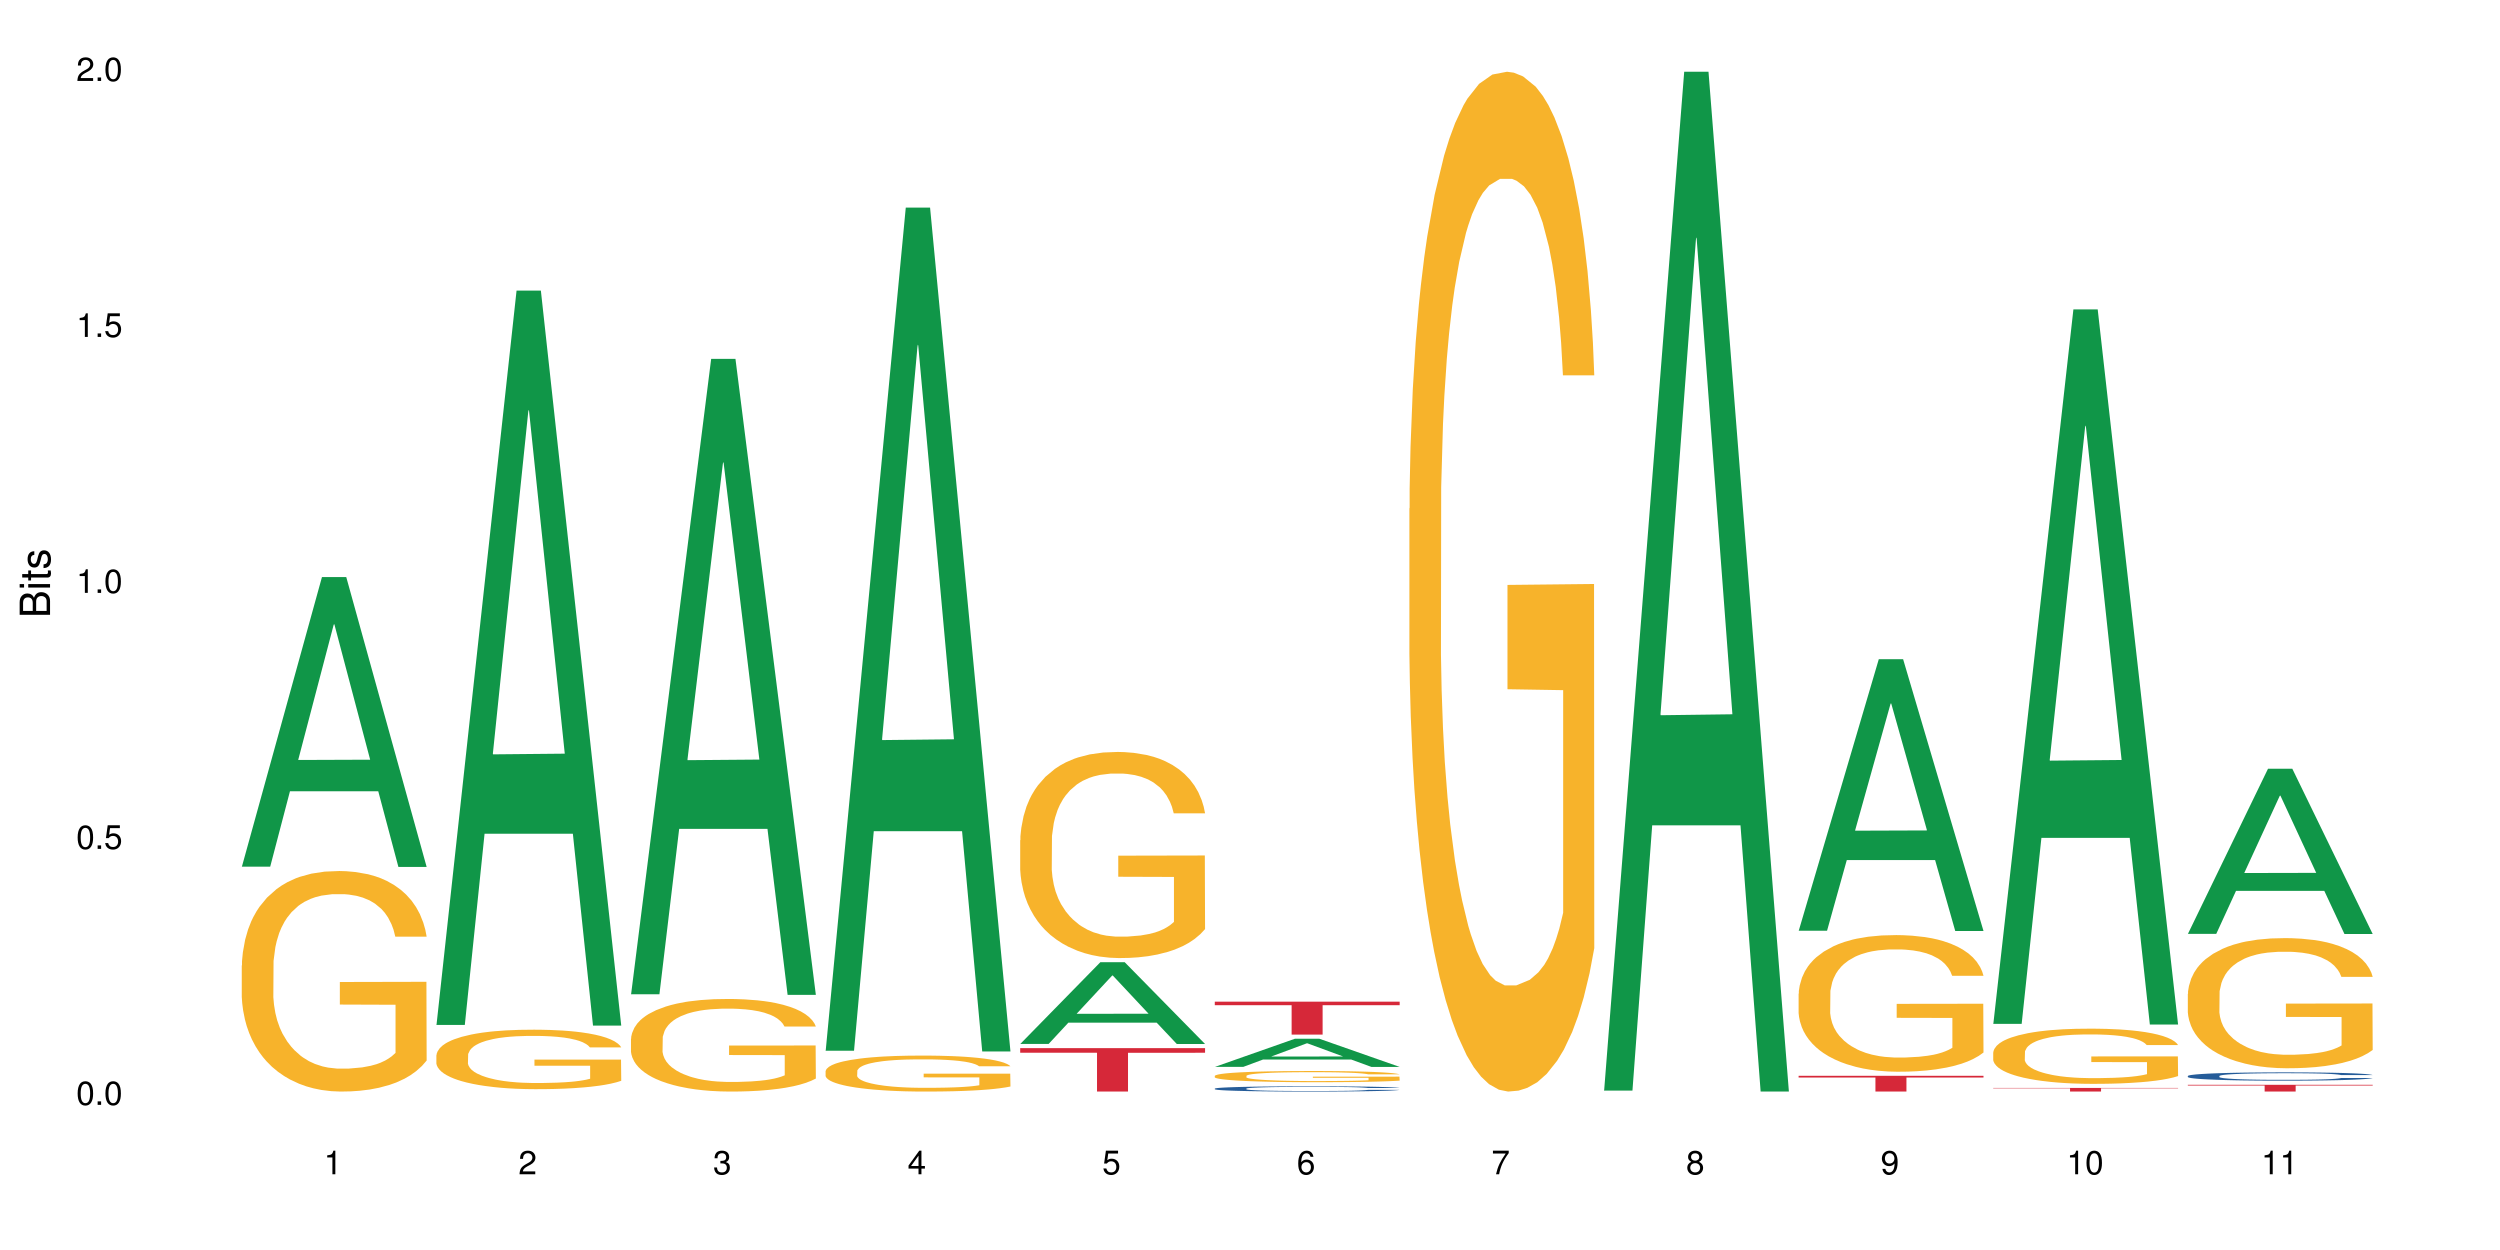 <?xml version="1.0" encoding="UTF-8"?>
<svg xmlns="http://www.w3.org/2000/svg" xmlns:xlink="http://www.w3.org/1999/xlink" width="720pt" height="360pt" viewBox="0 0 720 360" version="1.1">
<defs>
<g>
<symbol overflow="visible" id="glyph0-0">
<path style="stroke:none;" d=""/>
</symbol>
<symbol overflow="visible" id="glyph0-1">
<path style="stroke:none;" d="M 2.641 -6.797 C 2 -6.797 1.422 -6.531 1.078 -6.047 C 0.641 -5.453 0.406 -4.547 0.406 -3.297 C 0.406 -1 1.188 0.219 2.641 0.219 C 4.078 0.219 4.859 -1 4.859 -3.234 C 4.859 -4.562 4.656 -5.438 4.203 -6.047 C 3.844 -6.531 3.281 -6.797 2.641 -6.797 Z M 2.641 -6.047 C 3.547 -6.047 4 -5.125 4 -3.312 C 4 -1.375 3.562 -0.484 2.625 -0.484 C 1.734 -0.484 1.281 -1.422 1.281 -3.281 C 1.281 -5.141 1.734 -6.047 2.641 -6.047 Z M 2.641 -6.047 "/>
</symbol>
<symbol overflow="visible" id="glyph0-2">
<path style="stroke:none;" d="M 1.828 -1 L 0.828 -1 L 0.828 0 L 1.828 0 Z M 1.828 -1 "/>
</symbol>
<symbol overflow="visible" id="glyph0-3">
<path style="stroke:none;" d="M 4.562 -6.797 L 1.062 -6.797 L 0.547 -3.094 L 1.328 -3.094 C 1.719 -3.562 2.047 -3.734 2.578 -3.734 C 3.484 -3.734 4.062 -3.109 4.062 -2.094 C 4.062 -1.125 3.484 -0.531 2.578 -0.531 C 1.828 -0.531 1.375 -0.906 1.188 -1.672 L 0.328 -1.672 C 0.453 -1.109 0.547 -0.844 0.75 -0.594 C 1.125 -0.078 1.828 0.219 2.594 0.219 C 3.969 0.219 4.922 -0.781 4.922 -2.219 C 4.922 -3.562 4.031 -4.484 2.719 -4.484 C 2.25 -4.484 1.859 -4.359 1.469 -4.062 L 1.734 -5.969 L 4.562 -5.969 Z M 4.562 -6.797 "/>
</symbol>
<symbol overflow="visible" id="glyph0-4">
<path style="stroke:none;" d="M 2.484 -4.844 L 2.484 0 L 3.328 0 L 3.328 -6.797 L 2.766 -6.797 C 2.469 -5.75 2.281 -5.609 0.984 -5.453 L 0.984 -4.844 Z M 2.484 -4.844 "/>
</symbol>
<symbol overflow="visible" id="glyph0-5">
<path style="stroke:none;" d="M 4.859 -0.828 L 1.281 -0.828 C 1.359 -1.391 1.672 -1.75 2.5 -2.234 L 3.469 -2.75 C 4.406 -3.266 4.906 -3.969 4.906 -4.812 C 4.906 -5.375 4.672 -5.906 4.266 -6.266 C 3.859 -6.625 3.375 -6.797 2.719 -6.797 C 1.859 -6.797 1.219 -6.5 0.844 -5.922 C 0.609 -5.562 0.5 -5.125 0.484 -4.438 L 1.328 -4.438 C 1.359 -4.906 1.406 -5.188 1.531 -5.406 C 1.75 -5.812 2.188 -6.062 2.703 -6.062 C 3.469 -6.062 4.031 -5.516 4.031 -4.781 C 4.031 -4.25 3.719 -3.797 3.125 -3.438 L 2.234 -2.938 C 0.812 -2.141 0.406 -1.5 0.328 0 L 4.859 0 Z M 4.859 -0.828 "/>
</symbol>
<symbol overflow="visible" id="glyph0-6">
<path style="stroke:none;" d="M 2.125 -3.125 L 2.578 -3.125 C 3.516 -3.125 3.984 -2.703 3.984 -1.891 C 3.984 -1.031 3.469 -0.531 2.578 -0.531 C 1.656 -0.531 1.203 -0.984 1.156 -1.969 L 0.312 -1.969 C 0.344 -1.422 0.438 -1.078 0.609 -0.766 C 0.953 -0.109 1.625 0.219 2.547 0.219 C 3.953 0.219 4.859 -0.609 4.859 -1.906 C 4.859 -2.766 4.516 -3.25 3.703 -3.516 C 4.344 -3.766 4.656 -4.25 4.656 -4.938 C 4.656 -6.109 3.875 -6.797 2.578 -6.797 C 1.203 -6.797 0.484 -6.047 0.453 -4.609 L 1.297 -4.609 C 1.312 -5.016 1.344 -5.25 1.453 -5.453 C 1.641 -5.828 2.062 -6.062 2.594 -6.062 C 3.344 -6.062 3.797 -5.625 3.797 -4.906 C 3.797 -4.422 3.609 -4.141 3.25 -3.984 C 3.016 -3.891 2.719 -3.844 2.125 -3.844 Z M 2.125 -3.125 "/>
</symbol>
<symbol overflow="visible" id="glyph0-7">
<path style="stroke:none;" d="M 3.141 -1.625 L 3.141 0 L 3.984 0 L 3.984 -1.625 L 4.984 -1.625 L 4.984 -2.391 L 3.984 -2.391 L 3.984 -6.797 L 3.359 -6.797 L 0.266 -2.516 L 0.266 -1.625 Z M 3.141 -2.391 L 1 -2.391 L 3.141 -5.359 Z M 3.141 -2.391 "/>
</symbol>
<symbol overflow="visible" id="glyph0-8">
<path style="stroke:none;" d="M 4.781 -5.031 C 4.609 -6.141 3.891 -6.797 2.844 -6.797 C 2.094 -6.797 1.422 -6.438 1.031 -5.828 C 0.609 -5.172 0.406 -4.344 0.406 -3.094 C 0.406 -1.953 0.578 -1.234 0.984 -0.625 C 1.359 -0.078 1.953 0.219 2.703 0.219 C 3.984 0.219 4.922 -0.734 4.922 -2.078 C 4.922 -3.344 4.062 -4.234 2.844 -4.234 C 2.172 -4.234 1.641 -3.969 1.281 -3.469 C 1.281 -5.125 1.828 -6.047 2.797 -6.047 C 3.391 -6.047 3.797 -5.672 3.938 -5.031 Z M 2.734 -3.484 C 3.547 -3.484 4.062 -2.922 4.062 -2 C 4.062 -1.156 3.484 -0.531 2.703 -0.531 C 1.922 -0.531 1.328 -1.188 1.328 -2.047 C 1.328 -2.891 1.906 -3.484 2.734 -3.484 Z M 2.734 -3.484 "/>
</symbol>
<symbol overflow="visible" id="glyph0-9">
<path style="stroke:none;" d="M 4.984 -6.797 L 0.438 -6.797 L 0.438 -5.969 L 4.109 -5.969 C 2.5 -3.656 1.828 -2.234 1.328 0 L 2.219 0 C 2.594 -2.172 3.453 -4.047 4.984 -6.094 Z M 4.984 -6.797 "/>
</symbol>
<symbol overflow="visible" id="glyph0-10">
<path style="stroke:none;" d="M 3.75 -3.578 C 4.453 -4 4.688 -4.344 4.688 -4.984 C 4.688 -6.047 3.844 -6.797 2.641 -6.797 C 1.438 -6.797 0.594 -6.047 0.594 -4.984 C 0.594 -4.359 0.828 -4.016 1.516 -3.578 C 0.734 -3.203 0.359 -2.641 0.359 -1.891 C 0.359 -0.641 1.297 0.219 2.641 0.219 C 3.984 0.219 4.922 -0.641 4.922 -1.875 C 4.922 -2.641 4.531 -3.203 3.75 -3.578 Z M 2.641 -6.047 C 3.359 -6.047 3.812 -5.625 3.812 -4.969 C 3.812 -4.344 3.344 -3.922 2.641 -3.922 C 1.922 -3.922 1.453 -4.344 1.453 -4.984 C 1.453 -5.625 1.922 -6.047 2.641 -6.047 Z M 2.641 -3.203 C 3.484 -3.203 4.062 -2.672 4.062 -1.875 C 4.062 -1.062 3.484 -0.531 2.625 -0.531 C 1.797 -0.531 1.219 -1.078 1.219 -1.875 C 1.219 -2.672 1.797 -3.203 2.641 -3.203 Z M 2.641 -3.203 "/>
</symbol>
<symbol overflow="visible" id="glyph0-11">
<path style="stroke:none;" d="M 0.516 -1.547 C 0.672 -0.438 1.406 0.219 2.438 0.219 C 3.188 0.219 3.859 -0.141 4.266 -0.75 C 4.688 -1.406 4.891 -2.25 4.891 -3.484 C 4.891 -4.625 4.703 -5.359 4.312 -5.953 C 3.938 -6.5 3.344 -6.797 2.594 -6.797 C 1.297 -6.797 0.359 -5.844 0.359 -4.516 C 0.359 -3.25 1.234 -2.344 2.453 -2.344 C 3.094 -2.344 3.562 -2.578 4.016 -3.109 C 4 -1.453 3.469 -0.531 2.5 -0.531 C 1.906 -0.531 1.484 -0.906 1.359 -1.547 Z M 2.578 -6.062 C 3.375 -6.062 3.969 -5.406 3.969 -4.531 C 3.969 -3.688 3.375 -3.094 2.547 -3.094 C 1.734 -3.094 1.234 -3.672 1.234 -4.578 C 1.234 -5.438 1.797 -6.062 2.578 -6.062 Z M 2.578 -6.062 "/>
</symbol>
<symbol overflow="visible" id="glyph1-0">
<path style="stroke:none;" d=""/>
</symbol>
<symbol overflow="visible" id="glyph1-1">
<path style="stroke:none;" d="M 0 -0.953 L 0 -4.891 C 0 -5.719 -0.234 -6.344 -0.734 -6.797 C -1.188 -7.234 -1.812 -7.469 -2.5 -7.469 C -3.547 -7.469 -4.188 -7 -4.625 -5.875 C -4.984 -6.672 -5.641 -7.094 -6.531 -7.094 C -7.156 -7.094 -7.734 -6.859 -8.141 -6.391 C -8.562 -5.938 -8.75 -5.344 -8.75 -4.5 L -8.75 -0.953 Z M -4.984 -2.062 L -7.766 -2.062 L -7.766 -4.219 C -7.766 -4.844 -7.688 -5.203 -7.453 -5.5 C -7.219 -5.812 -6.859 -5.969 -6.375 -5.969 C -5.906 -5.969 -5.531 -5.812 -5.297 -5.5 C -5.062 -5.203 -4.984 -4.844 -4.984 -4.219 Z M -0.984 -2.062 L -4 -2.062 L -4 -4.781 C -4 -5.328 -3.859 -5.688 -3.578 -5.953 C -3.297 -6.219 -2.922 -6.359 -2.484 -6.359 C -2.062 -6.359 -1.688 -6.219 -1.406 -5.953 C -1.109 -5.688 -0.984 -5.328 -0.984 -4.781 Z M -0.984 -2.062 "/>
</symbol>
<symbol overflow="visible" id="glyph1-2">
<path style="stroke:none;" d="M -6.281 -1.797 L -6.281 -0.797 L 0 -0.797 L 0 -1.797 Z M -8.75 -1.797 L -8.75 -0.797 L -7.484 -0.797 L -7.484 -1.797 Z M -8.75 -1.797 "/>
</symbol>
<symbol overflow="visible" id="glyph1-3">
<path style="stroke:none;" d="M -6.281 -3.047 L -6.281 -2.016 L -8.016 -2.016 L -8.016 -1.016 L -6.281 -1.016 L -6.281 -0.172 L -5.469 -0.172 L -5.469 -1.016 L -0.719 -1.016 C -0.078 -1.016 0.281 -1.453 0.281 -2.234 C 0.281 -2.469 0.25 -2.719 0.188 -3.047 L -0.641 -3.047 C -0.609 -2.922 -0.594 -2.766 -0.594 -2.562 C -0.594 -2.141 -0.719 -2.016 -1.156 -2.016 L -5.469 -2.016 L -5.469 -3.047 Z M -6.281 -3.047 "/>
</symbol>
<symbol overflow="visible" id="glyph1-4">
<path style="stroke:none;" d="M -4.531 -5.25 C -5.766 -5.25 -6.469 -4.422 -6.469 -2.969 C -6.469 -1.516 -5.719 -0.562 -4.547 -0.562 C -3.562 -0.562 -3.094 -1.062 -2.734 -2.562 L -2.516 -3.484 C -2.344 -4.188 -2.094 -4.469 -1.625 -4.469 C -1.047 -4.469 -0.641 -3.875 -0.641 -3 C -0.641 -2.453 -0.797 -2 -1.062 -1.75 C -1.25 -1.594 -1.422 -1.531 -1.875 -1.469 L -1.875 -0.406 C -0.422 -0.453 0.281 -1.266 0.281 -2.922 C 0.281 -4.5 -0.5 -5.516 -1.719 -5.516 C -2.656 -5.516 -3.172 -4.984 -3.469 -3.734 L -3.703 -2.766 C -3.891 -1.953 -4.156 -1.609 -4.594 -1.609 C -5.172 -1.609 -5.547 -2.125 -5.547 -2.938 C -5.547 -3.75 -5.203 -4.172 -4.531 -4.203 Z M -4.531 -5.25 "/>
</symbol>
</g>
</defs>
<g id="surface78265">
<rect x="0" y="0" width="720" height="360" style="fill:rgb(100%,100%,100%);fill-opacity:1;stroke:none;"/>
<path style=" stroke:none;fill-rule:nonzero;fill:rgb(6.275%,58.824%,28.235%);fill-opacity:1;" d="M 69.629 249.594 L 69.688 249.516 L 92.723 166.203 L 99.723 166.203 L 122.875 249.676 L 114.738 249.676 L 108.938 227.887 L 83.508 227.887 L 77.82 249.594 L 69.629 249.594 L 85.957 218.871 L 106.605 218.793 L 96.309 179.84 L 96.195 179.762 L 96.082 179.996 L 85.898 218.793 L 85.957 218.871 Z M 69.629 249.594 "/>
<path style=" stroke:none;fill-rule:nonzero;fill:rgb(96.863%,70.196%,16.863%);fill-opacity:1;" d="M 69.629 278.059 L 69.695 278 L 69.695 276.84 L 69.953 274.23 L 70.602 270.633 L 71.449 267.676 L 72.355 265.355 L 72.941 264.137 L 73.914 262.398 L 74.758 261.121 L 76.902 258.512 L 79.629 256.074 L 81.121 255.031 L 82.809 254.043 L 85.215 252.941 L 86.316 252.535 L 89.691 251.609 L 93.523 251.027 L 97.746 250.852 L 99.691 250.91 L 102.355 251.145 L 105.992 251.781 L 108.07 252.363 L 109.691 252.941 L 111.379 253.695 L 113.457 254.855 L 115.406 256.25 L 116.965 257.641 L 118.523 259.379 L 119.82 261.238 L 120.926 263.266 L 121.898 265.703 L 122.484 267.734 L 122.875 269.762 L 113.848 269.762 L 113.328 267.734 L 112.742 266.168 L 111.77 264.254 L 110.797 262.859 L 109.82 261.758 L 108.004 260.25 L 106.445 259.324 L 104.496 258.512 L 102.613 257.988 L 100.473 257.641 L 99.172 257.523 L 95.73 257.523 L 92.613 257.93 L 90.797 258.395 L 89.5 258.859 L 87.68 259.727 L 86.578 260.426 L 85.926 260.887 L 83.98 262.688 L 82.68 264.312 L 81.965 265.414 L 81.059 267.152 L 80.406 268.719 L 79.695 271.039 L 79.305 272.781 L 78.785 276.723 L 78.719 287.164 L 78.914 289.371 L 79.305 291.75 L 79.824 293.836 L 80.602 296.039 L 81.383 297.723 L 82.746 299.984 L 83.914 301.492 L 84.824 302.48 L 86.578 304.047 L 87.289 304.566 L 88.98 305.613 L 90.73 306.422 L 92.875 307.121 L 94.5 307.469 L 97.094 307.758 L 100.406 307.758 L 104.305 307.41 L 106.77 306.945 L 108.457 306.48 L 109.562 306.074 L 110.926 305.438 L 111.898 304.859 L 112.809 304.219 L 113.914 303.234 L 113.914 289.371 L 97.875 289.312 L 97.875 282.816 L 122.809 282.758 L 122.875 305.438 L 121.512 307.004 L 119.82 308.512 L 118.199 309.672 L 116.512 310.66 L 114.109 311.762 L 112.16 312.457 L 109.172 313.27 L 106.445 313.789 L 103.59 314.137 L 101.055 314.312 L 98.07 314.371 L 95.406 314.254 L 92.551 313.906 L 90.277 313.441 L 88.199 312.863 L 86.121 312.109 L 83.523 310.891 L 81.836 309.902 L 80.082 308.688 L 78.332 307.234 L 76.773 305.668 L 75.734 304.453 L 74.695 303.059 L 73.59 301.32 L 72.551 299.348 L 71.773 297.547 L 71.059 295.52 L 70.539 293.605 L 70.02 290.992 L 69.758 288.906 L 69.629 287.109 Z M 69.629 278.059 "/>
<path style=" stroke:none;fill-rule:nonzero;fill:rgb(6.275%,58.824%,28.235%);fill-opacity:1;" d="M 125.676 295.172 L 125.734 294.973 L 148.77 83.684 L 155.77 83.684 L 178.918 295.371 L 170.785 295.371 L 164.984 240.113 L 139.555 240.113 L 133.867 295.172 L 125.676 295.172 L 142 217.254 L 162.652 217.055 L 152.355 118.27 L 152.242 118.07 L 152.129 118.668 L 141.945 217.055 L 142 217.254 Z M 125.676 295.172 "/>
<path style=" stroke:none;fill-rule:nonzero;fill:rgb(96.863%,70.196%,16.863%);fill-opacity:1;" d="M 125.676 303.887 L 125.742 303.871 L 125.742 303.559 L 126 302.855 L 126.648 301.883 L 127.492 301.086 L 128.402 300.461 L 128.988 300.133 L 129.961 299.664 L 130.805 299.32 L 132.949 298.613 L 135.676 297.957 L 137.168 297.676 L 138.855 297.41 L 141.258 297.113 L 142.363 297.004 L 145.738 296.754 L 149.57 296.598 L 153.793 296.551 L 155.738 296.566 L 158.402 296.629 L 162.039 296.801 L 164.117 296.957 L 165.738 297.113 L 167.426 297.316 L 169.504 297.629 L 171.453 298.004 L 173.012 298.379 L 174.57 298.848 L 175.867 299.352 L 176.973 299.898 L 177.945 300.555 L 178.531 301.102 L 178.918 301.648 L 169.895 301.648 L 169.375 301.102 L 168.789 300.68 L 167.816 300.164 L 166.844 299.789 L 165.867 299.492 L 164.051 299.086 L 162.492 298.832 L 160.543 298.613 L 158.66 298.473 L 156.52 298.379 L 155.219 298.348 L 151.777 298.348 L 148.66 298.457 L 146.844 298.582 L 145.543 298.707 L 143.727 298.941 L 142.621 299.133 L 141.973 299.258 L 140.027 299.742 L 138.727 300.18 L 138.012 300.477 L 137.105 300.945 L 136.453 301.367 L 135.738 301.996 L 135.352 302.465 L 134.832 303.527 L 134.766 306.344 L 134.961 306.938 L 135.352 307.578 L 135.871 308.145 L 136.648 308.738 L 137.43 309.191 L 138.793 309.801 L 139.961 310.207 L 140.871 310.477 L 142.621 310.898 L 143.336 311.039 L 145.023 311.32 L 146.777 311.539 L 148.922 311.727 L 150.543 311.82 L 153.141 311.898 L 156.453 311.898 L 160.348 311.805 L 162.816 311.68 L 164.504 311.555 L 165.609 311.445 L 166.973 311.273 L 167.945 311.117 L 168.855 310.945 L 169.961 310.68 L 169.961 306.938 L 153.922 306.922 L 153.922 305.172 L 178.855 305.156 L 178.918 311.273 L 177.555 311.695 L 175.867 312.102 L 174.246 312.414 L 172.555 312.68 L 170.152 312.977 L 168.207 313.164 L 165.219 313.387 L 162.492 313.527 L 159.637 313.621 L 157.102 313.668 L 154.117 313.684 L 151.453 313.652 L 148.598 313.559 L 146.324 313.434 L 144.246 313.277 L 142.168 313.07 L 139.57 312.742 L 137.883 312.477 L 136.129 312.148 L 134.375 311.758 L 132.816 311.336 L 131.777 311.008 L 130.742 310.633 L 129.637 310.16 L 128.598 309.629 L 127.82 309.145 L 127.105 308.598 L 126.586 308.082 L 126.066 307.375 L 125.805 306.812 L 125.676 306.328 Z M 125.676 303.887 "/>
<path style=" stroke:none;fill-rule:nonzero;fill:rgb(6.275%,58.824%,28.235%);fill-opacity:1;" d="M 181.723 286.352 L 181.777 286.18 L 204.816 103.352 L 211.812 103.352 L 234.965 286.523 L 226.832 286.523 L 221.031 238.711 L 195.602 238.711 L 189.914 286.352 L 181.723 286.352 L 198.047 218.93 L 218.695 218.758 L 208.402 133.277 L 208.289 133.105 L 208.172 133.621 L 197.992 218.758 L 198.047 218.93 Z M 181.723 286.352 "/>
<path style=" stroke:none;fill-rule:nonzero;fill:rgb(96.863%,70.196%,16.863%);fill-opacity:1;" d="M 181.723 299.125 L 181.785 299.102 L 181.785 298.613 L 182.047 297.516 L 182.695 296.008 L 183.539 294.766 L 184.449 293.789 L 185.035 293.281 L 186.008 292.551 L 186.852 292.012 L 188.996 290.918 L 191.723 289.895 L 193.215 289.457 L 194.902 289.043 L 197.305 288.578 L 198.41 288.41 L 201.785 288.02 L 205.617 287.773 L 209.836 287.703 L 211.785 287.727 L 214.449 287.824 L 218.082 288.094 L 220.16 288.336 L 221.785 288.578 L 223.473 288.895 L 225.551 289.383 L 227.5 289.969 L 229.059 290.551 L 230.617 291.281 L 231.914 292.062 L 233.02 292.914 L 233.992 293.938 L 234.578 294.789 L 234.965 295.641 L 225.941 295.641 L 225.422 294.789 L 224.836 294.133 L 223.863 293.328 L 222.891 292.742 L 221.914 292.281 L 220.098 291.648 L 218.539 291.258 L 216.59 290.918 L 214.707 290.699 L 212.566 290.551 L 211.266 290.504 L 207.824 290.504 L 204.707 290.672 L 202.891 290.867 L 201.59 291.062 L 199.773 291.43 L 198.668 291.723 L 198.02 291.914 L 196.07 292.672 L 194.773 293.352 L 194.059 293.816 L 193.148 294.547 L 192.5 295.203 L 191.785 296.176 L 191.398 296.91 L 190.879 298.566 L 190.812 302.949 L 191.008 303.875 L 191.398 304.871 L 191.918 305.75 L 192.695 306.676 L 193.477 307.383 L 194.84 308.332 L 196.008 308.965 L 196.918 309.379 L 198.668 310.035 L 199.383 310.254 L 201.07 310.691 L 202.824 311.035 L 204.969 311.328 L 206.59 311.473 L 209.188 311.594 L 212.5 311.594 L 216.395 311.449 L 218.863 311.254 L 220.551 311.059 L 221.656 310.887 L 223.02 310.621 L 223.992 310.375 L 224.902 310.109 L 226.004 309.695 L 226.004 303.875 L 209.969 303.848 L 209.969 301.121 L 234.902 301.098 L 234.965 310.621 L 233.602 311.277 L 231.914 311.91 L 230.293 312.398 L 228.602 312.812 L 226.199 313.273 L 224.254 313.566 L 221.266 313.906 L 218.539 314.129 L 215.68 314.273 L 213.148 314.348 L 210.164 314.371 L 207.5 314.32 L 204.645 314.176 L 202.371 313.98 L 200.293 313.738 L 198.215 313.422 L 195.617 312.91 L 193.93 312.496 L 192.176 311.984 L 190.422 311.375 L 188.863 310.719 L 187.824 310.207 L 186.785 309.621 L 185.684 308.891 L 184.645 308.062 L 183.863 307.309 L 183.152 306.457 L 182.633 305.652 L 182.113 304.555 L 181.852 303.68 L 181.723 302.926 Z M 181.723 299.125 "/>
<path style=" stroke:none;fill-rule:nonzero;fill:rgb(6.275%,58.824%,28.235%);fill-opacity:1;" d="M 237.77 302.602 L 237.824 302.371 L 260.863 59.785 L 267.859 59.785 L 291.012 302.828 L 282.879 302.828 L 277.074 239.387 L 251.648 239.387 L 245.961 302.602 L 237.77 302.602 L 254.094 213.141 L 274.742 212.914 L 264.449 99.492 L 264.332 99.266 L 264.219 99.949 L 254.039 212.914 L 254.094 213.141 Z M 237.77 302.602 "/>
<path style=" stroke:none;fill-rule:nonzero;fill:rgb(96.863%,70.196%,16.863%);fill-opacity:1;" d="M 237.77 308.445 L 237.832 308.438 L 237.832 308.246 L 238.094 307.82 L 238.742 307.234 L 239.586 306.754 L 240.496 306.375 L 241.078 306.176 L 242.055 305.891 L 242.898 305.684 L 245.039 305.258 L 247.77 304.859 L 249.262 304.688 L 250.949 304.527 L 253.352 304.348 L 254.457 304.281 L 257.832 304.129 L 261.664 304.035 L 265.883 304.008 L 267.832 304.016 L 270.492 304.055 L 274.129 304.16 L 276.207 304.254 L 277.832 304.348 L 279.52 304.473 L 281.598 304.66 L 283.547 304.887 L 285.105 305.113 L 286.66 305.398 L 287.961 305.703 L 289.066 306.031 L 290.039 306.43 L 290.621 306.762 L 291.012 307.094 L 281.988 307.094 L 281.469 306.762 L 280.883 306.508 L 279.91 306.195 L 278.934 305.965 L 277.961 305.785 L 276.145 305.539 L 274.586 305.391 L 272.637 305.258 L 270.754 305.172 L 268.609 305.113 L 267.312 305.098 L 263.871 305.098 L 260.754 305.16 L 258.938 305.238 L 257.637 305.312 L 255.82 305.457 L 254.715 305.57 L 254.066 305.645 L 252.117 305.938 L 250.82 306.203 L 250.105 306.383 L 249.195 306.668 L 248.547 306.922 L 247.832 307.301 L 247.441 307.586 L 246.922 308.227 L 246.859 309.934 L 247.055 310.293 L 247.441 310.68 L 247.961 311.02 L 248.742 311.379 L 249.52 311.656 L 250.883 312.023 L 252.055 312.27 L 252.961 312.43 L 254.715 312.688 L 255.43 312.77 L 257.117 312.941 L 258.871 313.074 L 261.016 313.188 L 262.637 313.246 L 265.234 313.293 L 268.547 313.293 L 272.441 313.234 L 274.91 313.16 L 276.598 313.082 L 277.703 313.016 L 279.066 312.914 L 280.039 312.82 L 280.949 312.715 L 282.051 312.555 L 282.051 310.293 L 266.016 310.281 L 266.016 309.223 L 290.949 309.211 L 291.012 312.914 L 289.648 313.168 L 287.961 313.414 L 286.336 313.605 L 284.648 313.766 L 282.246 313.945 L 280.297 314.059 L 277.312 314.191 L 274.586 314.277 L 271.727 314.332 L 269.195 314.359 L 266.207 314.371 L 263.547 314.352 L 260.688 314.297 L 258.418 314.219 L 256.34 314.125 L 254.262 314 L 251.664 313.805 L 249.977 313.641 L 248.223 313.441 L 246.469 313.207 L 244.91 312.949 L 243.871 312.754 L 242.832 312.523 L 241.73 312.242 L 240.691 311.918 L 239.91 311.625 L 239.195 311.293 L 238.676 310.984 L 238.156 310.555 L 237.898 310.215 L 237.77 309.922 Z M 237.77 308.445 "/>
<path style=" stroke:none;fill-rule:nonzero;fill:rgb(6.275%,58.824%,28.235%);fill-opacity:1;" d="M 293.816 300.652 L 293.871 300.629 L 316.91 277.105 L 323.906 277.105 L 347.059 300.676 L 338.926 300.676 L 333.121 294.523 L 307.695 294.523 L 302.008 300.652 L 293.816 300.652 L 310.141 291.977 L 330.789 291.953 L 320.492 280.957 L 320.379 280.934 L 320.266 281 L 310.082 291.953 L 310.141 291.977 Z M 293.816 300.652 "/>
<path style=" stroke:none;fill-rule:nonzero;fill:rgb(96.863%,70.196%,16.863%);fill-opacity:1;" d="M 293.816 241.988 L 293.879 241.934 L 293.879 240.848 L 294.141 238.41 L 294.789 235.047 L 295.633 232.281 L 296.543 230.113 L 297.125 228.973 L 298.102 227.348 L 298.945 226.156 L 301.086 223.715 L 303.812 221.438 L 305.309 220.461 L 306.996 219.539 L 309.398 218.512 L 310.504 218.133 L 313.879 217.262 L 317.711 216.723 L 321.93 216.559 L 323.879 216.613 L 326.539 216.828 L 330.176 217.426 L 332.254 217.969 L 333.879 218.512 L 335.566 219.215 L 337.645 220.301 L 339.59 221.602 L 341.148 222.902 L 342.707 224.527 L 344.008 226.262 L 345.109 228.16 L 346.086 230.438 L 346.668 232.336 L 347.059 234.234 L 338.035 234.234 L 337.516 232.336 L 336.93 230.871 L 335.957 229.082 L 334.98 227.781 L 334.008 226.75 L 332.191 225.344 L 330.633 224.473 L 328.684 223.715 L 326.801 223.227 L 324.656 222.902 L 323.359 222.793 L 319.918 222.793 L 316.801 223.172 L 314.984 223.605 L 313.684 224.039 L 311.867 224.855 L 310.762 225.504 L 310.113 225.938 L 308.164 227.617 L 306.867 229.137 L 306.152 230.168 L 305.242 231.793 L 304.594 233.258 L 303.879 235.426 L 303.488 237.055 L 302.969 240.738 L 302.906 250.5 L 303.102 252.559 L 303.488 254.781 L 304.008 256.734 L 304.789 258.793 L 305.566 260.367 L 306.93 262.48 L 308.102 263.891 L 309.008 264.812 L 310.762 266.277 L 311.477 266.762 L 313.164 267.738 L 314.918 268.5 L 317.059 269.148 L 318.684 269.473 L 321.281 269.746 L 324.594 269.746 L 328.488 269.422 L 330.957 268.988 L 332.645 268.555 L 333.746 268.172 L 335.113 267.578 L 336.086 267.035 L 336.996 266.438 L 338.098 265.516 L 338.098 252.559 L 322.059 252.504 L 322.059 246.434 L 346.992 246.379 L 347.059 267.578 L 345.695 269.039 L 344.008 270.449 L 342.383 271.535 L 340.695 272.457 L 338.293 273.488 L 336.344 274.137 L 333.359 274.895 L 330.633 275.383 L 327.773 275.711 L 325.242 275.871 L 322.254 275.926 L 319.594 275.816 L 316.734 275.492 L 314.465 275.059 L 312.387 274.516 L 310.309 273.812 L 307.711 272.672 L 306.023 271.75 L 304.27 270.613 L 302.516 269.258 L 300.957 267.793 L 299.918 266.656 L 298.879 265.355 L 297.777 263.727 L 296.738 261.883 L 295.957 260.203 L 295.242 258.305 L 294.723 256.516 L 294.203 254.078 L 293.945 252.125 L 293.816 250.445 Z M 293.816 241.988 "/>
<path style=" stroke:none;fill-rule:nonzero;fill:rgb(83.922%,15.686%,22.353%);fill-opacity:1;" d="M 293.816 301.855 L 347.059 301.855 L 347.059 303.195 L 324.867 303.207 L 324.867 314.371 L 315.941 314.371 L 315.941 303.219 L 315.812 303.195 L 293.816 303.195 Z M 293.816 301.855 "/>
<path style=" stroke:none;fill-rule:nonzero;fill:rgb(6.275%,58.824%,28.235%);fill-opacity:1;" d="M 349.859 307.266 L 349.918 307.258 L 372.957 299.152 L 379.953 299.152 L 403.105 307.273 L 394.973 307.273 L 389.168 305.152 L 363.742 305.152 L 358.051 307.266 L 349.859 307.266 L 366.188 304.277 L 386.836 304.27 L 376.539 300.477 L 376.426 300.469 L 376.312 300.492 L 366.129 304.27 L 366.188 304.277 Z M 349.859 307.266 "/>
<path style=" stroke:none;fill-rule:nonzero;fill:rgb(14.51%,36.078%,60%);fill-opacity:1;" d="M 349.859 313.516 L 349.926 313.516 L 349.926 313.48 L 350.121 313.43 L 350.574 313.363 L 351.031 313.316 L 352.199 313.234 L 353.82 313.156 L 355.512 313.094 L 356.742 313.059 L 357.848 313.031 L 360.379 312.98 L 362.004 312.953 L 363.758 312.93 L 365.898 312.906 L 367.457 312.895 L 370.965 312.871 L 373.562 312.863 L 375.574 312.855 L 379.926 312.855 L 382.523 312.863 L 384.406 312.871 L 386.484 312.879 L 388.234 312.895 L 391.289 312.922 L 394.016 312.961 L 395.25 312.984 L 397.195 313.027 L 398.691 313.07 L 399.73 313.105 L 400.898 313.156 L 401.938 313.219 L 402.715 313.289 L 403.105 313.348 L 394.016 313.348 L 393.559 313.293 L 393.039 313.25 L 392.066 313.195 L 391.094 313.152 L 389.73 313.113 L 388.496 313.086 L 386.809 313.062 L 385.312 313.043 L 383.754 313.031 L 382.262 313.023 L 379.406 313.016 L 376.094 313.016 L 374.859 313.02 L 372.328 313.027 L 370.965 313.039 L 369.016 313.059 L 367.652 313.074 L 366.027 313.102 L 364.926 313.129 L 363.562 313.164 L 362.586 313.195 L 361.484 313.242 L 360.836 313.273 L 360.25 313.312 L 359.73 313.359 L 359.34 313.406 L 359.082 313.461 L 358.953 313.508 L 358.953 313.723 L 359.082 313.773 L 359.406 313.832 L 360.25 313.914 L 361.484 313.988 L 362.914 314.047 L 364.277 314.09 L 365.055 314.109 L 366.094 314.129 L 367.719 314.156 L 370.055 314.184 L 371.418 314.195 L 373.496 314.207 L 375.641 314.215 L 378.496 314.215 L 381.027 314.207 L 382.715 314.199 L 384.469 314.188 L 386.871 314.164 L 388.367 314.145 L 389.664 314.117 L 390.637 314.09 L 391.289 314.07 L 392.262 314.027 L 393.039 313.98 L 393.625 313.93 L 394.016 313.883 L 403.105 313.883 L 402.715 313.938 L 402.133 313.992 L 401.547 314.031 L 400.637 314.082 L 399.598 314.125 L 398.105 314.172 L 396.871 314.203 L 395.25 314.238 L 393.754 314.266 L 392.133 314.289 L 389.73 314.316 L 388.172 314.332 L 386.484 314.344 L 384.469 314.355 L 381.938 314.363 L 379.211 314.371 L 376.68 314.371 L 373.949 314.367 L 371.938 314.363 L 369.277 314.352 L 365.965 314.324 L 363.562 314.297 L 361.68 314.273 L 360.055 314.246 L 358.238 314.207 L 355.898 314.148 L 354.473 314.098 L 353.496 314.062 L 352.395 314.008 L 351.613 313.957 L 350.707 313.883 L 350.055 313.781 L 349.859 313.707 Z M 349.859 313.516 "/>
<path style=" stroke:none;fill-rule:nonzero;fill:rgb(96.863%,70.196%,16.863%);fill-opacity:1;" d="M 349.859 309.832 L 349.926 309.832 L 349.926 309.773 L 350.188 309.641 L 350.836 309.457 L 351.68 309.305 L 352.59 309.188 L 353.172 309.125 L 354.148 309.039 L 354.992 308.973 L 357.133 308.84 L 359.859 308.719 L 361.355 308.664 L 363.043 308.613 L 365.445 308.559 L 366.547 308.539 L 369.926 308.488 L 373.758 308.461 L 377.977 308.453 L 379.926 308.453 L 382.586 308.465 L 386.223 308.5 L 388.301 308.527 L 389.926 308.559 L 391.613 308.598 L 393.691 308.656 L 395.637 308.727 L 397.195 308.797 L 398.754 308.887 L 400.055 308.98 L 401.156 309.082 L 402.133 309.207 L 402.715 309.309 L 403.105 309.414 L 394.078 309.414 L 393.559 309.309 L 392.977 309.23 L 392 309.133 L 391.027 309.062 L 390.055 309.004 L 388.234 308.93 L 386.676 308.883 L 384.73 308.84 L 382.848 308.812 L 380.703 308.797 L 379.406 308.789 L 375.965 308.789 L 372.848 308.812 L 371.027 308.836 L 369.73 308.859 L 367.914 308.902 L 366.809 308.938 L 366.16 308.961 L 364.211 309.055 L 362.914 309.137 L 362.199 309.191 L 361.289 309.281 L 360.641 309.359 L 359.926 309.477 L 359.535 309.566 L 359.016 309.766 L 358.953 310.297 L 359.145 310.406 L 359.535 310.527 L 360.055 310.637 L 360.836 310.746 L 361.613 310.832 L 362.977 310.945 L 364.145 311.023 L 365.055 311.074 L 366.809 311.152 L 367.523 311.18 L 369.211 311.234 L 370.965 311.273 L 373.105 311.309 L 374.73 311.328 L 377.328 311.344 L 380.641 311.344 L 384.535 311.324 L 387.004 311.301 L 388.691 311.277 L 389.793 311.258 L 391.156 311.223 L 392.133 311.195 L 393.039 311.164 L 394.145 311.113 L 394.145 310.406 L 378.105 310.406 L 378.105 310.074 L 403.039 310.07 L 403.105 311.223 L 401.742 311.305 L 400.055 311.379 L 398.43 311.438 L 396.742 311.488 L 394.34 311.547 L 392.391 311.582 L 389.406 311.621 L 386.676 311.648 L 383.82 311.664 L 381.289 311.676 L 378.301 311.676 L 375.641 311.672 L 372.781 311.652 L 370.508 311.629 L 368.434 311.602 L 366.355 311.562 L 363.758 311.5 L 362.066 311.449 L 360.316 311.391 L 358.562 311.316 L 357.004 311.234 L 355.965 311.176 L 354.926 311.102 L 353.82 311.016 L 352.781 310.914 L 352.004 310.824 L 351.289 310.719 L 350.77 310.621 L 350.25 310.492 L 349.992 310.383 L 349.859 310.293 Z M 349.859 309.832 "/>
<path style=" stroke:none;fill-rule:nonzero;fill:rgb(83.922%,15.686%,22.353%);fill-opacity:1;" d="M 349.859 288.477 L 403.105 288.477 L 403.105 289.492 L 380.914 289.5 L 380.914 297.973 L 371.988 297.973 L 371.988 289.512 L 371.859 289.492 L 349.859 289.492 Z M 349.859 288.477 "/>
<path style=" stroke:none;fill-rule:nonzero;fill:rgb(96.863%,70.196%,16.863%);fill-opacity:1;" d="M 405.906 146.461 L 405.973 146.191 L 405.973 140.828 L 406.23 128.758 L 406.883 112.129 L 407.727 98.449 L 408.633 87.719 L 409.219 82.086 L 410.191 74.039 L 411.039 68.141 L 413.18 56.07 L 415.906 44.805 L 417.402 39.977 L 419.09 35.414 L 421.492 30.32 L 422.594 28.441 L 425.973 24.148 L 429.801 21.469 L 434.023 20.664 L 435.973 20.93 L 438.633 22.004 L 442.27 24.953 L 444.348 27.637 L 445.969 30.32 L 447.66 33.805 L 449.738 39.172 L 451.684 45.609 L 453.242 52.047 L 454.801 60.094 L 456.102 68.676 L 457.203 78.062 L 458.176 89.328 L 458.762 98.715 L 459.152 108.105 L 450.125 108.105 L 449.605 98.715 L 449.023 91.477 L 448.047 82.625 L 447.074 76.188 L 446.102 71.09 L 444.281 64.117 L 442.723 59.824 L 440.777 56.07 L 438.895 53.656 L 436.75 52.047 L 435.453 51.508 L 432.012 51.508 L 428.895 53.387 L 427.074 55.531 L 425.777 57.68 L 423.957 61.703 L 422.855 64.922 L 422.207 67.066 L 420.258 75.383 L 418.957 82.891 L 418.246 87.988 L 417.336 96.035 L 416.688 103.277 L 415.973 114.004 L 415.582 122.051 L 415.062 140.293 L 414.996 188.574 L 415.191 198.766 L 415.582 209.762 L 416.102 219.418 L 416.883 229.609 L 417.66 237.391 L 419.023 247.852 L 420.191 254.824 L 421.102 259.383 L 422.855 266.625 L 423.57 269.039 L 425.258 273.867 L 427.012 277.625 L 429.152 280.844 L 430.777 282.453 L 433.375 283.793 L 436.684 283.793 L 440.582 282.184 L 443.047 280.039 L 444.738 277.891 L 445.84 276.016 L 447.203 273.062 L 448.18 270.383 L 449.086 267.43 L 450.191 262.871 L 450.191 198.766 L 434.152 198.496 L 434.152 168.457 L 459.086 168.188 L 459.152 273.062 L 457.789 280.305 L 456.102 287.281 L 454.477 292.645 L 452.789 297.203 L 450.387 302.301 L 448.438 305.52 L 445.449 309.273 L 442.723 311.688 L 439.867 313.297 L 437.336 314.102 L 434.348 314.371 L 431.684 313.836 L 428.828 312.227 L 426.555 310.078 L 424.477 307.398 L 422.398 303.91 L 419.805 298.277 L 418.113 293.719 L 416.363 288.086 L 414.609 281.379 L 413.051 274.137 L 412.012 268.504 L 410.973 262.066 L 409.867 254.02 L 408.828 244.898 L 408.051 236.586 L 407.336 227.195 L 406.816 218.344 L 406.297 206.277 L 406.039 196.621 L 405.906 188.305 Z M 405.906 146.461 "/>
<path style=" stroke:none;fill-rule:nonzero;fill:rgb(6.275%,58.824%,28.235%);fill-opacity:1;" d="M 461.953 314.094 L 462.012 313.82 L 485.051 20.664 L 492.047 20.664 L 515.199 314.371 L 507.062 314.371 L 501.262 237.703 L 475.832 237.703 L 470.145 314.094 L 461.953 314.094 L 478.281 205.988 L 498.93 205.711 L 488.633 68.648 L 488.52 68.375 L 488.406 69.199 L 478.223 205.711 L 478.281 205.988 Z M 461.953 314.094 "/>
<path style=" stroke:none;fill-rule:nonzero;fill:rgb(6.275%,58.824%,28.235%);fill-opacity:1;" d="M 518 268.051 L 518.059 267.98 L 541.094 189.844 L 548.094 189.844 L 571.246 268.125 L 563.109 268.125 L 557.309 247.691 L 531.879 247.691 L 526.191 268.051 L 518 268.051 L 534.324 239.238 L 554.977 239.164 L 544.68 202.633 L 544.566 202.559 L 544.453 202.781 L 534.27 239.164 L 534.324 239.238 Z M 518 268.051 "/>
<path style=" stroke:none;fill-rule:nonzero;fill:rgb(96.863%,70.196%,16.863%);fill-opacity:1;" d="M 518 286.16 L 518.066 286.125 L 518.066 285.406 L 518.324 283.789 L 518.973 281.562 L 519.816 279.727 L 520.727 278.289 L 521.312 277.535 L 522.285 276.457 L 523.129 275.668 L 525.273 274.051 L 528 272.539 L 529.492 271.895 L 531.18 271.281 L 533.582 270.598 L 534.688 270.348 L 538.062 269.773 L 541.895 269.414 L 546.117 269.305 L 548.062 269.34 L 550.727 269.484 L 554.363 269.879 L 556.441 270.238 L 558.062 270.598 L 559.75 271.066 L 561.828 271.785 L 563.777 272.648 L 565.336 273.512 L 566.895 274.59 L 568.191 275.738 L 569.297 276.996 L 570.27 278.508 L 570.855 279.766 L 571.246 281.023 L 562.219 281.023 L 561.699 279.766 L 561.113 278.793 L 560.141 277.609 L 559.168 276.746 L 558.191 276.062 L 556.375 275.129 L 554.816 274.555 L 552.867 274.051 L 550.984 273.727 L 548.844 273.512 L 547.543 273.438 L 544.102 273.438 L 540.984 273.691 L 539.168 273.977 L 537.871 274.266 L 536.051 274.805 L 534.949 275.234 L 534.297 275.523 L 532.352 276.637 L 531.051 277.645 L 530.336 278.328 L 529.43 279.406 L 528.777 280.375 L 528.066 281.812 L 527.676 282.891 L 527.156 285.336 L 527.09 291.805 L 527.285 293.168 L 527.676 294.645 L 528.195 295.938 L 528.973 297.305 L 529.754 298.344 L 531.117 299.746 L 532.285 300.68 L 533.195 301.293 L 534.949 302.262 L 535.66 302.586 L 537.352 303.234 L 539.102 303.734 L 541.246 304.168 L 542.867 304.383 L 545.465 304.562 L 548.777 304.562 L 552.672 304.348 L 555.141 304.059 L 556.828 303.773 L 557.934 303.52 L 559.297 303.125 L 560.27 302.766 L 561.18 302.371 L 562.285 301.758 L 562.285 293.168 L 546.246 293.133 L 546.246 289.109 L 571.18 289.074 L 571.246 303.125 L 569.879 304.094 L 568.191 305.031 L 566.57 305.75 L 564.883 306.359 L 562.477 307.043 L 560.531 307.473 L 557.543 307.977 L 554.816 308.301 L 551.961 308.516 L 549.426 308.625 L 546.441 308.66 L 543.777 308.59 L 540.922 308.371 L 538.648 308.086 L 536.57 307.727 L 534.492 307.258 L 531.895 306.504 L 530.207 305.895 L 528.453 305.137 L 526.699 304.238 L 525.145 303.27 L 524.105 302.516 L 523.066 301.652 L 521.961 300.574 L 520.922 299.352 L 520.145 298.238 L 519.43 296.98 L 518.91 295.793 L 518.391 294.176 L 518.129 292.883 L 518 291.77 Z M 518 286.16 "/>
<path style=" stroke:none;fill-rule:nonzero;fill:rgb(83.922%,15.686%,22.353%);fill-opacity:1;" d="M 518 309.84 L 571.246 309.84 L 571.246 310.324 L 549.055 310.328 L 549.055 314.371 L 540.125 314.371 L 540.125 310.332 L 539.996 310.324 L 518 310.324 Z M 518 309.84 "/>
<path style=" stroke:none;fill-rule:nonzero;fill:rgb(6.275%,58.824%,28.235%);fill-opacity:1;" d="M 574.047 294.879 L 574.102 294.688 L 597.141 89.098 L 604.137 89.098 L 627.289 295.074 L 619.156 295.074 L 613.355 241.309 L 587.926 241.309 L 582.238 294.879 L 574.047 294.879 L 590.371 219.066 L 611.023 218.875 L 600.727 122.75 L 600.613 122.559 L 600.496 123.137 L 590.316 218.875 L 590.371 219.066 Z M 574.047 294.879 "/>
<path style=" stroke:none;fill-rule:nonzero;fill:rgb(96.863%,70.196%,16.863%);fill-opacity:1;" d="M 574.047 303.062 L 574.113 303.047 L 574.113 302.758 L 574.371 302.105 L 575.02 301.203 L 575.863 300.465 L 576.773 299.883 L 577.359 299.578 L 578.332 299.145 L 579.176 298.824 L 581.32 298.172 L 584.047 297.559 L 585.539 297.301 L 587.227 297.051 L 589.629 296.777 L 590.734 296.676 L 594.109 296.441 L 597.941 296.297 L 602.16 296.254 L 604.109 296.27 L 606.773 296.324 L 610.41 296.484 L 612.484 296.633 L 614.109 296.777 L 615.797 296.965 L 617.875 297.254 L 619.824 297.605 L 621.383 297.953 L 622.941 298.387 L 624.238 298.852 L 625.344 299.359 L 626.316 299.969 L 626.902 300.48 L 627.289 300.988 L 618.266 300.988 L 617.746 300.48 L 617.16 300.086 L 616.188 299.605 L 615.215 299.258 L 614.238 298.984 L 612.422 298.605 L 610.863 298.375 L 608.914 298.172 L 607.031 298.039 L 604.891 297.953 L 603.59 297.922 L 600.148 297.922 L 597.031 298.023 L 595.215 298.141 L 593.914 298.258 L 592.098 298.477 L 590.992 298.648 L 590.344 298.766 L 588.398 299.215 L 587.098 299.621 L 586.383 299.898 L 585.477 300.332 L 584.824 300.727 L 584.109 301.305 L 583.723 301.742 L 583.203 302.73 L 583.137 305.344 L 583.332 305.895 L 583.723 306.488 L 584.242 307.012 L 585.02 307.562 L 585.801 307.984 L 587.164 308.551 L 588.332 308.93 L 589.242 309.176 L 590.992 309.566 L 591.707 309.699 L 593.395 309.961 L 595.148 310.164 L 597.293 310.336 L 598.914 310.426 L 601.512 310.496 L 604.824 310.496 L 608.719 310.41 L 611.188 310.293 L 612.875 310.176 L 613.98 310.074 L 615.344 309.914 L 616.316 309.77 L 617.227 309.609 L 618.332 309.363 L 618.332 305.895 L 602.293 305.879 L 602.293 304.254 L 627.227 304.238 L 627.289 309.914 L 625.926 310.309 L 624.238 310.684 L 622.617 310.977 L 620.926 311.223 L 618.523 311.5 L 616.578 311.672 L 613.59 311.875 L 610.863 312.008 L 608.008 312.094 L 605.473 312.137 L 602.488 312.152 L 599.824 312.121 L 596.969 312.035 L 594.695 311.918 L 592.617 311.773 L 590.539 311.586 L 587.941 311.281 L 586.254 311.035 L 584.5 310.73 L 582.746 310.367 L 581.188 309.973 L 580.148 309.668 L 579.109 309.32 L 578.008 308.887 L 576.969 308.391 L 576.188 307.941 L 575.477 307.434 L 574.957 306.953 L 574.438 306.301 L 574.176 305.777 L 574.047 305.328 Z M 574.047 303.062 "/>
<path style=" stroke:none;fill-rule:nonzero;fill:rgb(83.922%,15.686%,22.353%);fill-opacity:1;" d="M 574.047 313.332 L 627.289 313.332 L 627.289 313.441 L 605.102 313.445 L 605.102 314.371 L 596.172 314.371 L 596.172 313.445 L 596.043 313.441 L 574.047 313.441 Z M 574.047 313.332 "/>
<path style=" stroke:none;fill-rule:nonzero;fill:rgb(6.275%,58.824%,28.235%);fill-opacity:1;" d="M 630.094 268.953 L 630.148 268.906 L 653.188 221.391 L 660.184 221.391 L 683.336 268.996 L 675.203 268.996 L 669.398 256.57 L 643.973 256.57 L 638.285 268.953 L 630.094 268.953 L 646.418 251.43 L 667.066 251.383 L 656.773 229.168 L 656.656 229.125 L 656.543 229.258 L 646.363 251.383 L 646.418 251.43 Z M 630.094 268.953 "/>
<path style=" stroke:none;fill-rule:nonzero;fill:rgb(14.51%,36.078%,60%);fill-opacity:1;" d="M 630.094 309.883 L 630.156 309.883 L 630.156 309.828 L 630.352 309.746 L 630.809 309.641 L 631.262 309.57 L 632.43 309.438 L 634.055 309.312 L 635.742 309.219 L 636.977 309.16 L 638.078 309.117 L 640.613 309.035 L 642.234 308.992 L 643.988 308.957 L 646.133 308.918 L 647.691 308.898 L 651.195 308.863 L 653.793 308.848 L 655.805 308.84 L 660.156 308.84 L 662.754 308.848 L 664.637 308.859 L 666.715 308.879 L 668.469 308.898 L 671.52 308.945 L 674.246 309.008 L 675.48 309.043 L 677.43 309.109 L 678.922 309.176 L 679.961 309.234 L 681.129 309.312 L 682.168 309.414 L 682.949 309.523 L 683.336 309.617 L 674.246 309.617 L 673.793 309.531 L 673.273 309.465 L 672.297 309.375 L 671.324 309.309 L 669.961 309.246 L 668.727 309.203 L 667.039 309.164 L 665.547 309.137 L 663.988 309.117 L 662.492 309.105 L 659.637 309.09 L 656.324 309.09 L 655.09 309.094 L 652.559 309.113 L 651.195 309.129 L 649.246 309.16 L 647.883 309.188 L 646.262 309.23 L 645.156 309.27 L 643.793 309.324 L 642.82 309.375 L 641.715 309.449 L 641.066 309.504 L 640.48 309.562 L 639.961 309.637 L 639.574 309.715 L 639.312 309.793 L 639.184 309.875 L 639.184 310.215 L 639.312 310.293 L 639.637 310.383 L 640.48 310.52 L 641.715 310.633 L 643.145 310.727 L 644.508 310.793 L 645.285 310.824 L 646.324 310.859 L 647.949 310.902 L 650.285 310.945 L 651.648 310.965 L 653.727 310.98 L 655.871 310.988 L 658.727 310.988 L 661.262 310.98 L 662.949 310.969 L 664.703 310.953 L 667.105 310.914 L 668.598 310.879 L 669.895 310.84 L 670.871 310.797 L 671.52 310.762 L 672.492 310.695 L 673.273 310.617 L 673.855 310.543 L 674.246 310.469 L 683.336 310.469 L 682.949 310.555 L 682.363 310.641 L 681.777 310.703 L 680.871 310.781 L 679.832 310.848 L 678.336 310.926 L 677.105 310.977 L 675.48 311.031 L 673.988 311.074 L 672.363 311.109 L 669.961 311.152 L 668.402 311.176 L 666.715 311.195 L 664.703 311.215 L 662.168 311.227 L 659.441 311.238 L 656.91 311.238 L 654.184 311.234 L 652.168 311.227 L 649.508 311.207 L 646.195 311.168 L 643.793 311.125 L 641.91 311.082 L 640.289 311.039 L 638.469 310.98 L 636.133 310.883 L 634.703 310.809 L 633.73 310.75 L 632.625 310.664 L 631.848 310.586 L 630.938 310.465 L 630.289 310.309 L 630.094 310.188 Z M 630.094 309.883 "/>
<path style=" stroke:none;fill-rule:nonzero;fill:rgb(96.863%,70.196%,16.863%);fill-opacity:1;" d="M 630.094 286.23 L 630.156 286.195 L 630.156 285.512 L 630.418 283.973 L 631.066 281.848 L 631.91 280.102 L 632.82 278.734 L 633.406 278.016 L 634.379 276.988 L 635.223 276.234 L 637.367 274.695 L 640.094 273.258 L 641.586 272.641 L 643.273 272.059 L 645.676 271.406 L 646.781 271.168 L 650.156 270.621 L 653.988 270.277 L 658.207 270.176 L 660.156 270.211 L 662.82 270.348 L 666.453 270.723 L 668.531 271.066 L 670.156 271.406 L 671.844 271.852 L 673.922 272.539 L 675.871 273.359 L 677.43 274.18 L 678.988 275.207 L 680.285 276.305 L 681.391 277.5 L 682.363 278.938 L 682.949 280.137 L 683.336 281.336 L 674.312 281.336 L 673.793 280.137 L 673.207 279.215 L 672.234 278.082 L 671.258 277.262 L 670.285 276.613 L 668.469 275.723 L 666.91 275.172 L 664.961 274.695 L 663.078 274.387 L 660.938 274.18 L 659.637 274.113 L 656.195 274.113 L 653.078 274.352 L 651.262 274.625 L 649.961 274.898 L 648.145 275.414 L 647.039 275.824 L 646.391 276.098 L 644.441 277.16 L 643.145 278.117 L 642.43 278.77 L 641.52 279.797 L 640.871 280.719 L 640.156 282.09 L 639.77 283.117 L 639.25 285.445 L 639.184 291.605 L 639.379 292.906 L 639.77 294.309 L 640.289 295.543 L 641.066 296.844 L 641.844 297.836 L 643.211 299.172 L 644.379 300.062 L 645.285 300.645 L 647.039 301.566 L 647.754 301.875 L 649.441 302.492 L 651.195 302.973 L 653.34 303.383 L 654.961 303.586 L 657.559 303.758 L 660.871 303.758 L 664.766 303.555 L 667.234 303.277 L 668.922 303.004 L 670.027 302.766 L 671.391 302.391 L 672.363 302.047 L 673.273 301.672 L 674.375 301.09 L 674.375 292.906 L 658.34 292.871 L 658.34 289.039 L 683.273 289.004 L 683.336 302.391 L 681.973 303.312 L 680.285 304.203 L 678.66 304.887 L 676.973 305.469 L 674.57 306.121 L 672.625 306.531 L 669.637 307.012 L 666.91 307.32 L 664.051 307.523 L 661.52 307.625 L 658.531 307.66 L 655.871 307.594 L 653.016 307.387 L 650.742 307.113 L 648.664 306.77 L 646.586 306.324 L 643.988 305.605 L 642.301 305.023 L 640.547 304.305 L 638.793 303.449 L 637.234 302.527 L 636.195 301.809 L 635.156 300.984 L 634.055 299.957 L 633.016 298.793 L 632.234 297.734 L 631.523 296.535 L 631.004 295.406 L 630.484 293.863 L 630.223 292.633 L 630.094 291.57 Z M 630.094 286.23 "/>
<path style=" stroke:none;fill-rule:nonzero;fill:rgb(83.922%,15.686%,22.353%);fill-opacity:1;" d="M 630.094 312.418 L 683.336 312.418 L 683.336 312.629 L 661.148 312.629 L 661.148 314.371 L 652.219 314.371 L 652.219 312.633 L 652.09 312.629 L 630.094 312.629 Z M 630.094 312.418 "/>
<g style="fill:rgb(0%,0%,0%);fill-opacity:1;">
  <use xlink:href="#glyph0-1" x="21.957" y="318.198"/>
  <use xlink:href="#glyph0-2" x="27.291" y="318.198"/>
  <use xlink:href="#glyph0-1" x="29.958" y="318.198"/>
</g>
<g style="fill:rgb(0%,0%,0%);fill-opacity:1;">
  <use xlink:href="#glyph0-1" x="21.957" y="244.476"/>
  <use xlink:href="#glyph0-2" x="27.291" y="244.476"/>
  <use xlink:href="#glyph0-3" x="29.958" y="244.476"/>
</g>
<g style="fill:rgb(0%,0%,0%);fill-opacity:1;">
  <use xlink:href="#glyph0-4" x="21.957" y="170.753"/>
  <use xlink:href="#glyph0-2" x="27.291" y="170.753"/>
  <use xlink:href="#glyph0-1" x="29.958" y="170.753"/>
</g>
<g style="fill:rgb(0%,0%,0%);fill-opacity:1;">
  <use xlink:href="#glyph0-4" x="21.957" y="97.034"/>
  <use xlink:href="#glyph0-2" x="27.291" y="97.034"/>
  <use xlink:href="#glyph0-3" x="29.958" y="97.034"/>
</g>
<g style="fill:rgb(0%,0%,0%);fill-opacity:1;">
  <use xlink:href="#glyph0-5" x="21.957" y="23.312"/>
  <use xlink:href="#glyph0-2" x="27.291" y="23.312"/>
  <use xlink:href="#glyph0-1" x="29.958" y="23.312"/>
</g>
<g style="fill:rgb(0%,0%,0%);fill-opacity:1;">
  <use xlink:href="#glyph0-4" x="93.25" y="338.19"/>
</g>
<g style="fill:rgb(0%,0%,0%);fill-opacity:1;">
  <use xlink:href="#glyph0-5" x="149.297" y="338.19"/>
</g>
<g style="fill:rgb(0%,0%,0%);fill-opacity:1;">
  <use xlink:href="#glyph0-6" x="205.344" y="338.19"/>
</g>
<g style="fill:rgb(0%,0%,0%);fill-opacity:1;">
  <use xlink:href="#glyph0-7" x="261.391" y="338.19"/>
</g>
<g style="fill:rgb(0%,0%,0%);fill-opacity:1;">
  <use xlink:href="#glyph0-3" x="317.438" y="338.19"/>
</g>
<g style="fill:rgb(0%,0%,0%);fill-opacity:1;">
  <use xlink:href="#glyph0-8" x="373.484" y="338.19"/>
</g>
<g style="fill:rgb(0%,0%,0%);fill-opacity:1;">
  <use xlink:href="#glyph0-9" x="429.531" y="338.19"/>
</g>
<g style="fill:rgb(0%,0%,0%);fill-opacity:1;">
  <use xlink:href="#glyph0-10" x="485.574" y="338.19"/>
</g>
<g style="fill:rgb(0%,0%,0%);fill-opacity:1;">
  <use xlink:href="#glyph0-11" x="541.621" y="338.19"/>
</g>
<g style="fill:rgb(0%,0%,0%);fill-opacity:1;">
  <use xlink:href="#glyph0-4" x="595.168" y="338.19"/>
  <use xlink:href="#glyph0-1" x="600.502" y="338.19"/>
</g>
<g style="fill:rgb(0%,0%,0%);fill-opacity:1;">
  <use xlink:href="#glyph0-4" x="651.215" y="338.19"/>
  <use xlink:href="#glyph0-4" x="656.549" y="338.19"/>
</g>
<g style="fill:rgb(0%,0%,0%);fill-opacity:1;">
  <use xlink:href="#glyph1-1" x="14.412" y="178.016"/>
  <use xlink:href="#glyph1-2" x="14.412" y="170.012"/>
  <use xlink:href="#glyph1-3" x="14.412" y="167.348"/>
  <use xlink:href="#glyph1-4" x="14.412" y="164.012"/>
</g>
</g>
</svg>
